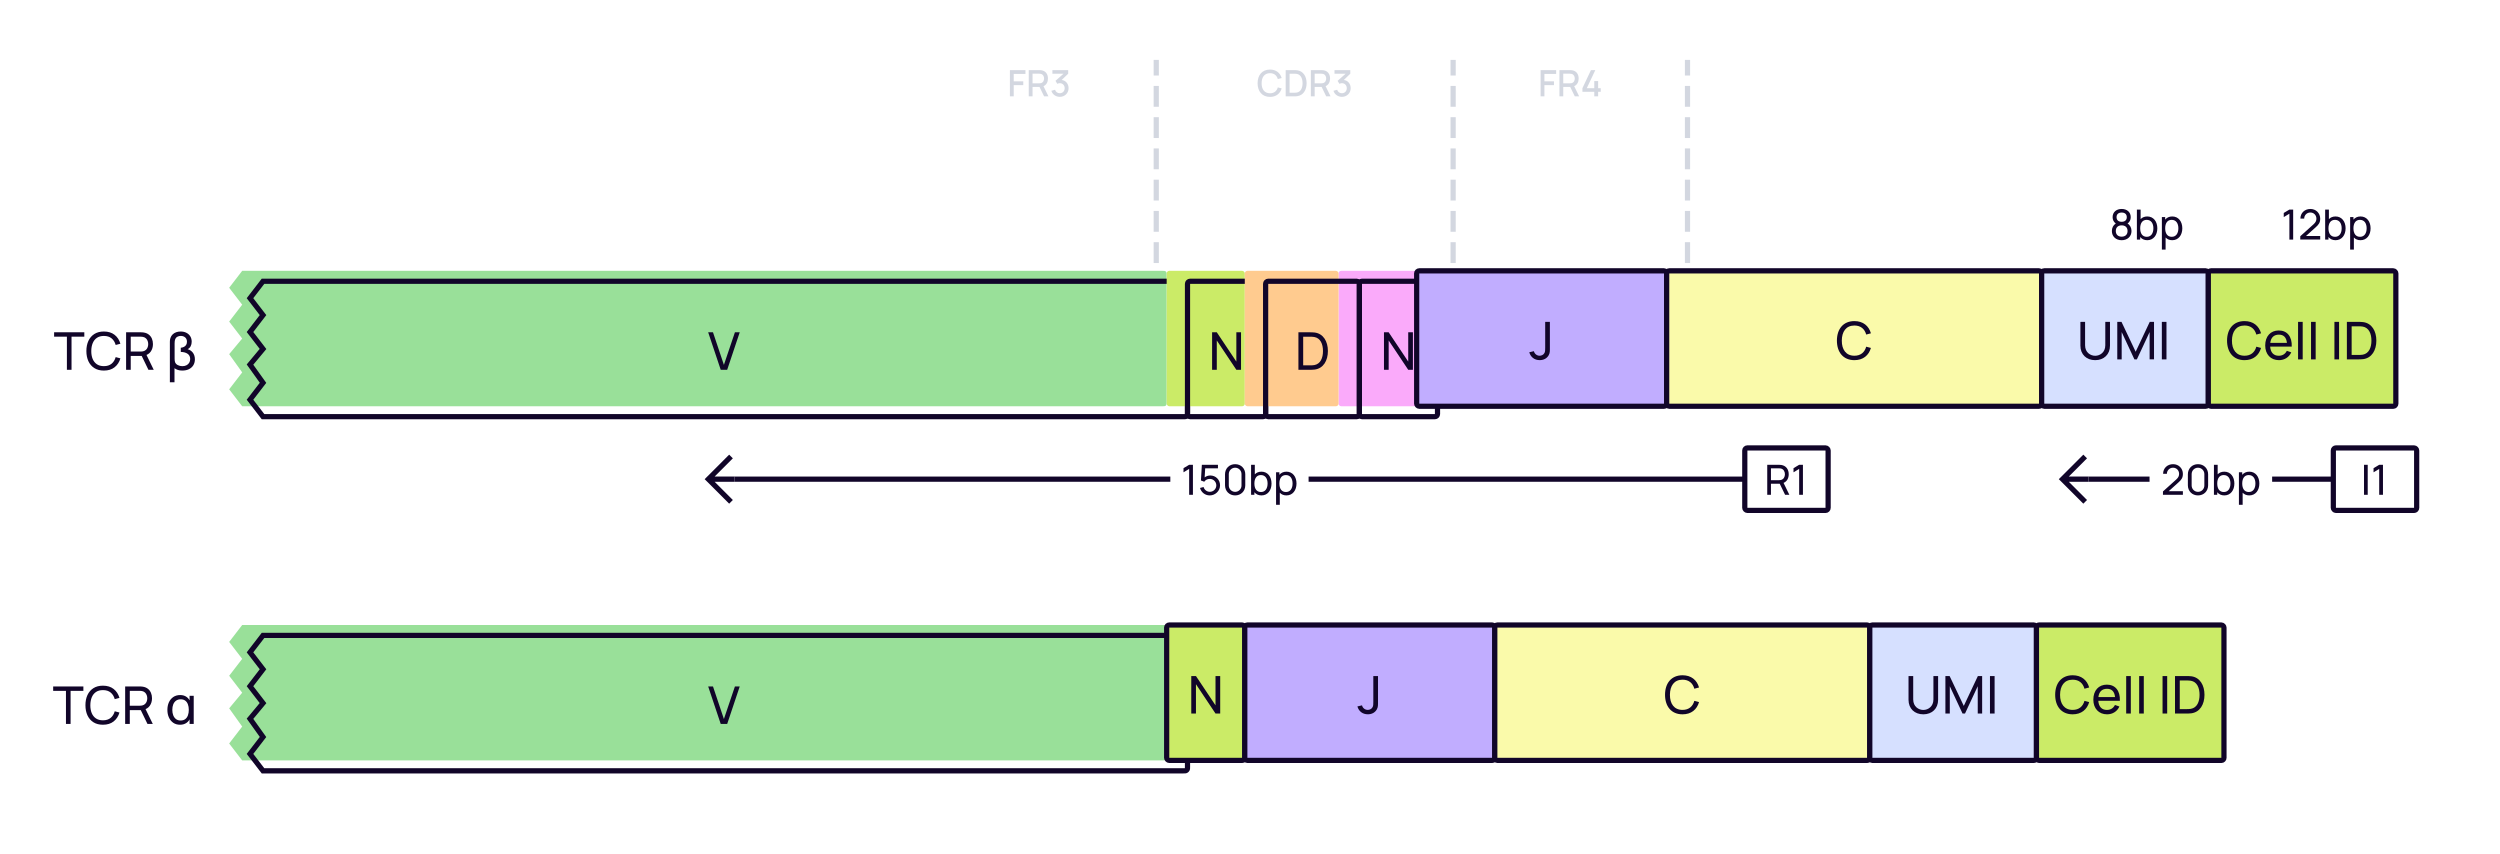 <svg width="960" height="328" viewBox="0 0 960 328" fill="none" xmlns="http://www.w3.org/2000/svg">
<rect width="960" height="328" fill="white"/>
<path d="M648 112V24" stroke="#D3D7E0" stroke-width="2" stroke-linecap="square" stroke-dasharray="6 6"/>
<path d="M387.805 37V26.92H393.776V28.383H389.268V31.225H392.936V32.695H389.268V37H387.805ZM395.038 37V26.92H399.112C399.308 26.92 399.623 26.934 399.889 26.976C401.576 27.235 402.416 28.516 402.416 30.147C402.416 31.491 401.842 32.597 400.701 33.094L402.605 37H400.932L399.175 33.381H396.501V37H395.038ZM396.501 31.995H399.056C399.238 31.995 399.483 31.981 399.693 31.932C400.589 31.715 400.925 30.889 400.925 30.147C400.925 29.405 400.589 28.579 399.693 28.369C399.483 28.313 399.238 28.299 399.056 28.299H396.501V31.995ZM406.964 37.189C405.466 37.189 404.15 36.293 403.723 34.858L405.137 34.466C405.403 35.341 406.138 35.81 406.964 35.803C408.07 35.789 408.833 34.984 408.833 33.871C408.833 32.751 408.07 31.939 406.95 31.939C406.628 31.939 406.285 32.037 405.998 32.191L405.312 31.036L408.392 28.313H404.122V26.92H410.184V28.313L407.692 30.707C409.323 30.924 410.331 32.233 410.331 33.871C410.331 35.796 408.847 37.189 406.964 37.189Z" fill="#D3D7E0"/>
<path d="M444 112V24" stroke="#D3D7E0" stroke-width="2" stroke-linecap="square" stroke-dasharray="6 6"/>
<path d="M487.682 37.21C484.658 37.21 482.915 35.075 482.915 31.96C482.915 28.845 484.658 26.71 487.682 26.71C490.006 26.71 491.567 27.977 492.162 29.965L490.678 30.364C490.279 28.957 489.278 28.103 487.682 28.103C485.54 28.103 484.469 29.65 484.462 31.96C484.448 34.27 485.54 35.817 487.682 35.817C489.278 35.817 490.279 34.963 490.678 33.556L492.162 33.955C491.567 35.943 490.006 37.21 487.682 37.21ZM493.702 37V26.92H496.859C497.041 26.92 497.643 26.92 498.112 26.983C500.478 27.284 501.738 29.391 501.738 31.96C501.738 34.529 500.478 36.636 498.112 36.937C497.643 37 497.041 37 496.859 37H493.702ZM495.2 35.607H496.859C497.181 35.607 497.671 35.6 498.007 35.537C499.547 35.243 500.184 33.689 500.184 31.96C500.184 30.189 499.519 28.663 498.007 28.383C497.671 28.32 497.167 28.313 496.859 28.313H495.2V35.607ZM503.368 37V26.92H507.442C507.638 26.92 507.953 26.934 508.219 26.976C509.906 27.235 510.746 28.516 510.746 30.147C510.746 31.491 510.172 32.597 509.031 33.094L510.935 37H509.262L507.505 33.381H504.831V37H503.368ZM504.831 31.995H507.386C507.568 31.995 507.813 31.981 508.023 31.932C508.919 31.715 509.255 30.889 509.255 30.147C509.255 29.405 508.919 28.579 508.023 28.369C507.813 28.313 507.568 28.299 507.386 28.299H504.831V31.995ZM515.294 37.189C513.796 37.189 512.48 36.293 512.053 34.858L513.467 34.466C513.733 35.341 514.468 35.81 515.294 35.803C516.4 35.789 517.163 34.984 517.163 33.871C517.163 32.751 516.4 31.939 515.28 31.939C514.958 31.939 514.615 32.037 514.328 32.191L513.642 31.036L516.722 28.313H512.452V26.92H518.514V28.313L516.022 30.707C517.653 30.924 518.661 32.233 518.661 33.871C518.661 35.796 517.177 37.189 515.294 37.189Z" fill="#D3D7E0"/>
<path d="M558 112V24" stroke="#D3D7E0" stroke-width="2" stroke-linecap="square" stroke-dasharray="6 6"/>
<path d="M591.593 37V26.92H597.564V28.383H593.056V31.225H596.724V32.695H593.056V37H591.593ZM598.826 37V26.92H602.9C603.096 26.92 603.411 26.934 603.677 26.976C605.364 27.235 606.204 28.516 606.204 30.147C606.204 31.491 605.63 32.597 604.489 33.094L606.393 37H604.72L602.963 33.381H600.289V37H598.826ZM600.289 31.995H602.844C603.026 31.995 603.271 31.981 603.481 31.932C604.377 31.715 604.713 30.889 604.713 30.147C604.713 29.405 604.377 28.579 603.481 28.369C603.271 28.313 603.026 28.299 602.844 28.299H600.289V31.995ZM612.201 37V35.243H607.651V33.857L610.927 26.92H612.6L609.324 33.857H612.201V31.127H613.685V33.857H614.686V35.243H613.685V37H612.201Z" fill="#D3D7E0"/>
<path d="M879.128 92V82.056L876.96 83.368V81.776L879.128 80.48H880.576V92H879.128ZM883.3 91.992L883.308 90.712L888.42 86.112C889.268 85.352 889.5 84.688 889.5 83.96C889.5 82.632 888.508 81.6 887.18 81.6C885.804 81.6 884.796 82.696 884.812 83.952H883.356C883.356 81.784 884.988 80.24 887.204 80.24C889.34 80.24 890.956 81.856 890.956 83.976C890.956 85.488 890.388 86.248 889.204 87.296L885.492 90.632H890.956V91.992H883.3ZM896.838 92.24C895.67 92.24 894.766 91.784 894.134 91.024V92H892.862V80.48H894.294V84.144C894.91 83.496 895.766 83.12 896.846 83.12C899.246 83.12 900.71 85.08 900.71 87.672C900.71 90.264 899.254 92.24 896.838 92.24ZM894.134 87.672C894.134 89.568 894.918 90.936 896.662 90.936C898.366 90.936 899.198 89.512 899.198 87.672C899.198 85.848 898.382 84.424 896.622 84.424C894.934 84.424 894.134 85.76 894.134 87.672ZM906.432 92.24C905.36 92.24 904.504 91.856 903.888 91.2V95.84H902.456V83.36H903.728V84.328C904.36 83.568 905.264 83.12 906.44 83.12C908.84 83.12 910.304 85.08 910.304 87.672C910.304 90.264 908.848 92.24 906.432 92.24ZM903.728 87.672C903.728 89.568 904.512 90.936 906.256 90.936C907.96 90.936 908.792 89.512 908.792 87.672C908.792 85.848 907.976 84.424 906.216 84.424C904.528 84.424 903.728 85.76 903.728 87.672Z" fill="#110529"/>
<path d="M814.72 92.24C812.512 92.24 810.96 90.824 810.96 88.712C810.96 87.512 811.456 86.472 812.464 85.824C811.664 85.264 811.24 84.384 811.24 83.392C811.24 81.448 812.688 80.24 814.72 80.24C816.752 80.24 818.2 81.448 818.2 83.392C818.2 84.392 817.8 85.264 816.984 85.832C817.984 86.464 818.496 87.512 818.496 88.712C818.496 90.824 816.928 92.24 814.72 92.24ZM812.464 88.712C812.464 90.12 813.376 90.88 814.72 90.88C816.064 90.88 816.984 90.12 816.984 88.712C816.984 87.296 816.08 86.536 814.72 86.536C813.36 86.536 812.464 87.296 812.464 88.712ZM812.752 83.392C812.752 84.576 813.552 85.168 814.72 85.168C815.888 85.168 816.688 84.576 816.688 83.392C816.688 82.208 815.888 81.616 814.72 81.616C813.552 81.616 812.752 82.208 812.752 83.392ZM824.541 92.24C823.373 92.24 822.469 91.784 821.837 91.024V92H820.565V80.48H821.997V84.144C822.613 83.496 823.469 83.12 824.549 83.12C826.949 83.12 828.413 85.08 828.413 87.672C828.413 90.264 826.957 92.24 824.541 92.24ZM821.837 87.672C821.837 89.568 822.621 90.936 824.365 90.936C826.069 90.936 826.901 89.512 826.901 87.672C826.901 85.848 826.085 84.424 824.325 84.424C822.637 84.424 821.837 85.76 821.837 87.672ZM834.135 92.24C833.063 92.24 832.207 91.856 831.591 91.2V95.84H830.159V83.36H831.431V84.328C832.063 83.568 832.967 83.12 834.143 83.12C836.543 83.12 838.007 85.08 838.007 87.672C838.007 90.264 836.551 92.24 834.135 92.24ZM831.431 87.672C831.431 89.568 832.215 90.936 833.959 90.936C835.663 90.936 836.495 89.512 836.495 87.672C836.495 85.848 835.679 84.424 833.919 84.424C832.231 84.424 831.431 85.76 831.431 87.672Z" fill="#110529"/>
<g filter="url(#filter0_i_6921_6235)">
<path fill-rule="evenodd" clip-rule="evenodd" d="M109.6 108H101L96 114.5L101 121L96 127.5L101 134L96 140L101 147L96 153.5L101 160H109.6H110H454.4C454.96 160 455.24 160 455.454 159.891C455.642 159.795 455.795 159.642 455.891 159.454C456 159.24 456 158.96 456 158.4V153.5V147V140V134V127.5V121V114.5V109.6C456 109.04 456 108.76 455.891 108.546C455.795 108.358 455.642 108.205 455.454 108.109C455.24 108 454.96 108 454.4 108H110H109.6Z" fill="#99E099"/>
</g>
<path d="M101 108V107H100.508L100.207 107.39L101 108ZM96 114.5L95.207 113.89L94.738 114.5L95.207 115.11L96 114.5ZM101 121L101.793 121.61L102.262 121L101.793 120.39L101 121ZM96 127.5L95.207 126.89L94.738 127.5L95.207 128.11L96 127.5ZM101 134L101.768 134.64L102.281 134.025L101.793 133.39L101 134ZM96 140L95.232 139.36L94.737 139.953L95.186 140.581L96 140ZM101 147L101.793 147.61L102.245 147.022L101.814 146.419L101 147ZM96 153.5L95.207 152.89L94.738 153.5L95.207 154.11L96 153.5ZM101 160L100.207 160.61L100.508 161H101V160ZM455.454 159.891L455 159L455 159L455.454 159.891ZM455.891 159.454L456.782 159.908L456.782 159.908L455.891 159.454ZM455.891 108.546L456.782 108.092L456.782 108.092L455.891 108.546ZM455.454 108.109L455 109L455 109L455.454 108.109ZM101 109H109.6V107H101V109ZM96.793 115.11L101.793 108.61L100.207 107.39L95.207 113.89L96.793 115.11ZM101.793 120.39L96.793 113.89L95.207 115.11L100.207 121.61L101.793 120.39ZM96.793 128.11L101.793 121.61L100.207 120.39L95.207 126.89L96.793 128.11ZM101.793 133.39L96.793 126.89L95.207 128.11L100.207 134.61L101.793 133.39ZM96.768 140.64L101.768 134.64L100.232 133.36L95.232 139.36L96.768 140.64ZM101.814 146.419L96.814 139.419L95.186 140.581L100.186 147.581L101.814 146.419ZM96.793 154.11L101.793 147.61L100.207 146.39L95.207 152.89L96.793 154.11ZM101.793 159.39L96.793 152.89L95.207 154.11L100.207 160.61L101.793 159.39ZM109.6 159H101V161H109.6V159ZM109.6 161H110V159H109.6V161ZM110 161H454.4V159H110V161ZM454.4 161C454.664 161 454.921 161.001 455.138 160.983C455.367 160.964 455.637 160.92 455.908 160.782L455 159C455.057 158.971 455.08 158.981 454.975 158.99C454.859 158.999 454.697 159 454.4 159V161ZM455.908 160.782C456.284 160.59 456.59 160.284 456.782 159.908L455 159L455 159L455.908 160.782ZM456.782 159.908C456.92 159.637 456.964 159.367 456.983 159.138C457.001 158.921 457 158.664 457 158.4H455C455 158.697 454.999 158.859 454.99 158.975C454.981 159.08 454.971 159.058 455 159L456.782 159.908ZM457 158.4V153.5H455V158.4H457ZM457 153.5V147H455V153.5H457ZM457 147V140H455V147H457ZM457 140V134H455V140H457ZM457 134V127.5H455V134H457ZM457 127.5V121H455V127.5H457ZM457 121V114.5H455V121H457ZM457 114.5V109.6H455V114.5H457ZM457 109.6C457 109.336 457.001 109.079 456.983 108.862C456.964 108.633 456.92 108.363 456.782 108.092L455 109C454.971 108.942 454.981 108.92 454.99 109.025C454.999 109.141 455 109.303 455 109.6H457ZM456.782 108.092C456.59 107.716 456.284 107.41 455.908 107.218L455 109L455 109L456.782 108.092ZM455.908 107.218C455.637 107.08 455.367 107.036 455.138 107.017C454.921 106.999 454.664 107 454.4 107V109C454.697 109 454.859 109.001 454.975 109.01C455.08 109.019 455.057 109.029 455 109L455.908 107.218ZM454.4 107H110V109H454.4V107ZM110 107H109.6V109H110V107Z" fill="#110529"/>
<path d="M276.758 142L271.938 127.6H273.788L277.978 140.11L282.208 127.6H284.058L279.238 142H276.758Z" fill="#110529"/>
<g filter="url(#filter1_i_6921_6235)">
<rect x="456" y="108" width="30" height="52" rx="1" fill="#CBEB67"/>
</g>
<rect x="456" y="108" width="30" height="52" rx="1" stroke="#110529" stroke-width="2" stroke-linecap="round"/>
<g filter="url(#filter2_i_6921_6235)">
<rect x="522" y="108" width="30" height="52" rx="1" fill="#FAAAFA"/>
</g>
<rect x="522" y="108" width="30" height="52" rx="1" stroke="#110529" stroke-width="2" stroke-linecap="round"/>
<g filter="url(#filter3_i_6921_6235)">
<rect x="486" y="108" width="36" height="52" rx="1" fill="#FFCB8F"/>
</g>
<rect x="486" y="108" width="36" height="52" rx="1" stroke="#110529" stroke-width="2" stroke-linecap="round"/>
<path d="M465.447 142V127.6H467.247L474.757 138.85V127.6H476.557V142H474.757L467.247 130.74V142H465.447Z" fill="#110529"/>
<path d="M531.447 142V127.6H533.247L540.757 138.85V127.6H542.557V142H540.757L533.247 130.74V142H531.447Z" fill="#110529"/>
<path d="M498.593 142V127.6H503.033C503.313 127.6 504.173 127.6 504.853 127.69C508.183 128.13 509.913 131.13 509.913 134.8C509.913 138.48 508.183 141.47 504.853 141.91C504.183 142 503.303 142 503.033 142H498.593ZM500.423 140.3H503.033C503.533 140.3 504.233 140.28 504.703 140.19C507.063 139.76 508.023 137.47 508.023 134.8C508.023 132.08 507.033 129.83 504.703 129.41C504.233 129.32 503.513 129.3 503.033 129.3H500.423V140.3Z" fill="#110529"/>
<g filter="url(#filter4_i_6921_6235)">
<rect x="552" y="108" width="96" height="52" rx="1" fill="#C1ADFF"/>
<path d="M599.244 142.29C597.224 142.29 595.754 141.11 595.244 139.27L597.014 138.85C597.224 139.83 598.134 140.6 599.204 140.6C599.884 140.6 600.704 140.29 601.094 139.51C601.354 138.99 601.354 138.37 601.354 137.48V127.6H603.154V137.48C603.154 138.72 603.214 139.51 602.684 140.43C601.954 141.7 600.694 142.29 599.244 142.29Z" fill="#110529"/>
<rect x="552" y="108" width="96" height="52" rx="1" stroke="#110529" stroke-width="2" stroke-linecap="round"/>
</g>
<g filter="url(#filter5_i_6921_6235)">
<rect x="648" y="108" width="144" height="52" rx="1" fill="#FAFAAA"/>
<path d="M720.093 142.3C715.783 142.3 713.373 139.24 713.373 134.8C713.373 130.36 715.783 127.3 720.093 127.3C723.423 127.3 725.613 129.13 726.433 131.99L724.623 132.47C724.033 130.33 722.523 129 720.093 129C716.873 129 715.273 131.35 715.253 134.8C715.233 138.25 716.873 140.6 720.093 140.6C722.523 140.6 724.033 139.27 724.623 137.13L726.433 137.61C725.613 140.47 723.423 142.3 720.093 142.3Z" fill="#110529"/>
<rect x="648" y="108" width="144" height="52" rx="1" stroke="#110529" stroke-width="2" stroke-linecap="round"/>
</g>
<g filter="url(#filter6_i_6921_6235)">
<rect x="792" y="108" width="64" height="52" rx="1" fill="#D6E0FF"/>
<path d="M812.553 142.3C809.213 142.3 806.873 140.11 806.873 136.75V127.61L808.673 127.6V136.6C808.673 139.33 810.733 140.62 812.553 140.62C814.393 140.62 816.433 139.31 816.433 136.6V127.6H818.233V136.75C818.233 140.1 815.893 142.3 812.553 142.3ZM821.033 142V127.6H822.653L828.093 139.07L833.503 127.6H835.143V141.99H833.453V131.51L828.563 142H827.613L822.723 131.51V142H821.033ZM838.147 142V127.6H839.927V142H838.147Z" fill="#110529"/>
<rect x="792" y="108" width="64" height="52" rx="1" stroke="#110529" stroke-width="2" stroke-linecap="round"/>
</g>
<g filter="url(#filter7_i_6921_6235)">
<rect x="856" y="108" width="72" height="52" rx="1" fill="#CBEB67"/>
<path d="M869.906 142.3C865.596 142.3 863.186 139.24 863.186 134.8C863.186 130.36 865.596 127.3 869.906 127.3C873.236 127.3 875.426 129.13 876.246 131.99L874.436 132.47C873.846 130.33 872.336 129 869.906 129C866.686 129 865.086 131.35 865.066 134.8C865.046 138.25 866.686 140.6 869.906 140.6C872.336 140.6 873.846 139.27 874.436 137.13L876.246 137.61C875.426 140.47 873.236 142.3 869.906 142.3ZM883.119 142.3C879.929 142.3 877.839 140.05 877.839 136.67C877.839 133.13 879.899 130.9 883.039 130.9C886.289 130.9 888.189 133.26 888.029 137.1H879.749C879.889 139.34 881.049 140.61 883.039 140.61C884.459 140.61 885.539 139.94 886.139 138.71L887.849 139.3C886.999 141.21 885.209 142.3 883.119 142.3ZM879.779 135.67H886.179C885.959 133.55 884.929 132.5 883.099 132.5C881.159 132.5 880.029 133.62 879.779 135.67ZM890.455 142V127.6H892.235V142H890.455ZM895.436 142V127.6H897.216V142H895.436ZM904.42 142V127.6H906.2V142H904.42ZM909.201 142V127.6H913.641C913.921 127.6 914.781 127.6 915.461 127.69C918.791 128.13 920.521 131.13 920.521 134.8C920.521 138.48 918.791 141.47 915.461 141.91C914.791 142 913.911 142 913.641 142H909.201ZM911.031 140.3H913.641C914.141 140.3 914.841 140.28 915.311 140.19C917.671 139.76 918.631 137.47 918.631 134.8C918.631 132.08 917.641 129.83 915.311 129.41C914.841 129.32 914.121 129.3 913.641 129.3H911.031V140.3Z" fill="#110529"/>
<rect x="856" y="108" width="72" height="52" rx="1" stroke="#110529" stroke-width="2" stroke-linecap="round"/>
</g>
<g filter="url(#filter8_i_6921_6235)">
<path fill-rule="evenodd" clip-rule="evenodd" d="M109.6 244H101L96 250.5L101 257L96 263.5L101 270L96 276L101 283L96 289.5L101 296H109.6H110H454.4C454.96 296 455.24 296 455.454 295.891C455.642 295.795 455.795 295.642 455.891 295.454C456 295.24 456 294.96 456 294.4V289.5V283V276V270V263.5V257V250.5V245.6C456 245.04 456 244.76 455.891 244.546C455.795 244.358 455.642 244.205 455.454 244.109C455.24 244 454.96 244 454.4 244H110H109.6Z" fill="#99E099"/>
</g>
<path d="M101 244V243H100.508L100.207 243.39L101 244ZM96 250.5L95.207 249.89L94.738 250.5L95.207 251.11L96 250.5ZM101 257L101.793 257.61L102.262 257L101.793 256.39L101 257ZM96 263.5L95.207 262.89L94.738 263.5L95.207 264.11L96 263.5ZM101 270L101.768 270.64L102.281 270.025L101.793 269.39L101 270ZM96 276L95.232 275.36L94.737 275.953L95.186 276.581L96 276ZM101 283L101.793 283.61L102.245 283.022L101.814 282.419L101 283ZM96 289.5L95.207 288.89L94.738 289.5L95.207 290.11L96 289.5ZM101 296L100.207 296.61L100.508 297H101V296ZM455.454 295.891L455 295L455 295L455.454 295.891ZM455.891 295.454L456.782 295.908L456.782 295.908L455.891 295.454ZM455.891 244.546L456.782 244.092L456.782 244.092L455.891 244.546ZM455.454 244.109L455 245L455 245L455.454 244.109ZM101 245H109.6V243H101V245ZM96.793 251.11L101.793 244.61L100.207 243.39L95.207 249.89L96.793 251.11ZM101.793 256.39L96.793 249.89L95.207 251.11L100.207 257.61L101.793 256.39ZM96.793 264.11L101.793 257.61L100.207 256.39L95.207 262.89L96.793 264.11ZM101.793 269.39L96.793 262.89L95.207 264.11L100.207 270.61L101.793 269.39ZM96.768 276.64L101.768 270.64L100.232 269.36L95.232 275.36L96.768 276.64ZM101.814 282.419L96.814 275.419L95.186 276.581L100.186 283.581L101.814 282.419ZM96.793 290.11L101.793 283.61L100.207 282.39L95.207 288.89L96.793 290.11ZM101.793 295.39L96.793 288.89L95.207 290.11L100.207 296.61L101.793 295.39ZM109.6 295H101V297H109.6V295ZM109.6 297H110V295H109.6V297ZM110 297H454.4V295H110V297ZM454.4 297C454.664 297 454.921 297.001 455.138 296.983C455.367 296.964 455.637 296.92 455.908 296.782L455 295C455.057 294.971 455.08 294.981 454.975 294.99C454.859 294.999 454.697 295 454.4 295V297ZM455.908 296.782C456.284 296.59 456.59 296.284 456.782 295.908L455 295L455 295L455.908 296.782ZM456.782 295.908C456.92 295.637 456.964 295.367 456.983 295.138C457.001 294.921 457 294.664 457 294.4H455C455 294.697 454.999 294.859 454.99 294.975C454.981 295.08 454.971 295.058 455 295L456.782 295.908ZM457 294.4V289.5H455V294.4H457ZM457 289.5V283H455V289.5H457ZM457 283V276H455V283H457ZM457 276V270H455V276H457ZM457 270V263.5H455V270H457ZM457 263.5V257H455V263.5H457ZM457 257V250.5H455V257H457ZM457 250.5V245.6H455V250.5H457ZM457 245.6C457 245.336 457.001 245.079 456.983 244.862C456.964 244.633 456.92 244.363 456.782 244.092L455 245C454.971 244.942 454.981 244.92 454.99 245.025C454.999 245.141 455 245.303 455 245.6H457ZM456.782 244.092C456.59 243.716 456.284 243.41 455.908 243.218L455 245L455 245L456.782 244.092ZM455.908 243.218C455.637 243.08 455.367 243.036 455.138 243.017C454.921 242.999 454.664 243 454.4 243V245C454.697 245 454.859 245.001 454.975 245.01C455.08 245.019 455.057 245.029 455 245L455.908 243.218ZM454.4 243H110V245H454.4V243ZM110 243H109.6V245H110V243Z" fill="#110529"/>
<path d="M276.758 278L271.938 263.6H273.788L277.978 276.11L282.208 263.6H284.058L279.238 278H276.758Z" fill="#110529"/>
<g filter="url(#filter9_i_6921_6235)">
<rect x="456" y="244" width="30" height="52" rx="1" fill="#CBEB67"/>
<path d="M465.447 278V263.6H467.247L474.757 274.85V263.6H476.557V278H474.757L467.247 266.74V278H465.447Z" fill="#110529"/>
<rect x="456" y="244" width="30" height="52" rx="1" stroke="#110529" stroke-width="2" stroke-linecap="round"/>
</g>
<g filter="url(#filter10_i_6921_6235)">
<rect x="486" y="244" width="96" height="52" rx="1" fill="#C1ADFF"/>
<path d="M533.244 278.29C531.224 278.29 529.754 277.11 529.244 275.27L531.014 274.85C531.224 275.83 532.134 276.6 533.204 276.6C533.884 276.6 534.704 276.29 535.094 275.51C535.354 274.99 535.354 274.37 535.354 273.48V263.6H537.154V273.48C537.154 274.72 537.214 275.51 536.684 276.43C535.954 277.7 534.694 278.29 533.244 278.29Z" fill="#110529"/>
<rect x="486" y="244" width="96" height="52" rx="1" stroke="#110529" stroke-width="2" stroke-linecap="round"/>
</g>
<g filter="url(#filter11_i_6921_6235)">
<rect x="582" y="244" width="144" height="52" rx="1" fill="#FAFAAA"/>
<path d="M654.093 278.3C649.783 278.3 647.373 275.24 647.373 270.8C647.373 266.36 649.783 263.3 654.093 263.3C657.423 263.3 659.613 265.13 660.433 267.99L658.623 268.47C658.033 266.33 656.523 265 654.093 265C650.873 265 649.273 267.35 649.253 270.8C649.233 274.25 650.873 276.6 654.093 276.6C656.523 276.6 658.033 275.27 658.623 273.13L660.433 273.61C659.613 276.47 657.423 278.3 654.093 278.3Z" fill="#110529"/>
<rect x="582" y="244" width="144" height="52" rx="1" stroke="#110529" stroke-width="2" stroke-linecap="round"/>
</g>
<g filter="url(#filter12_i_6921_6235)">
<rect x="726" y="244" width="64" height="52" rx="1" fill="#D6E0FF"/>
<path d="M746.553 278.3C743.213 278.3 740.873 276.11 740.873 272.75V263.61L742.673 263.6V272.6C742.673 275.33 744.733 276.62 746.553 276.62C748.393 276.62 750.433 275.31 750.433 272.6V263.6H752.233V272.75C752.233 276.1 749.893 278.3 746.553 278.3ZM755.033 278V263.6H756.653L762.093 275.07L767.503 263.6H769.143V277.99H767.453V267.51L762.563 278H761.613L756.723 267.51V278H755.033ZM772.147 278V263.6H773.927V278H772.147Z" fill="#110529"/>
<rect x="726" y="244" width="64" height="52" rx="1" stroke="#110529" stroke-width="2" stroke-linecap="round"/>
</g>
<g filter="url(#filter13_i_6921_6235)">
<rect x="790" y="244" width="72" height="52" rx="1" fill="#CBEB67"/>
<path d="M803.906 278.3C799.596 278.3 797.186 275.24 797.186 270.8C797.186 266.36 799.596 263.3 803.906 263.3C807.236 263.3 809.426 265.13 810.246 267.99L808.436 268.47C807.846 266.33 806.336 265 803.906 265C800.686 265 799.086 267.35 799.066 270.8C799.046 274.25 800.686 276.6 803.906 276.6C806.336 276.6 807.846 275.27 808.436 273.13L810.246 273.61C809.426 276.47 807.236 278.3 803.906 278.3ZM817.119 278.3C813.929 278.3 811.839 276.05 811.839 272.67C811.839 269.13 813.899 266.9 817.039 266.9C820.289 266.9 822.189 269.26 822.029 273.1H813.749C813.889 275.34 815.049 276.61 817.039 276.61C818.459 276.61 819.539 275.94 820.139 274.71L821.849 275.3C820.999 277.21 819.209 278.3 817.119 278.3ZM813.779 271.67H820.179C819.959 269.55 818.929 268.5 817.099 268.5C815.159 268.5 814.029 269.62 813.779 271.67ZM824.455 278V263.6H826.235V278H824.455ZM829.436 278V263.6H831.216V278H829.436ZM838.42 278V263.6H840.2V278H838.42ZM843.201 278V263.6H847.641C847.921 263.6 848.781 263.6 849.461 263.69C852.791 264.13 854.521 267.13 854.521 270.8C854.521 274.48 852.791 277.47 849.461 277.91C848.791 278 847.911 278 847.641 278H843.201ZM845.031 276.3H847.641C848.141 276.3 848.841 276.28 849.311 276.19C851.671 275.76 852.631 273.47 852.631 270.8C852.631 268.08 851.641 265.83 849.311 265.41C848.841 265.32 848.121 265.3 847.641 265.3H845.031V276.3Z" fill="#110529"/>
<rect x="790" y="244" width="72" height="52" rx="1" stroke="#110529" stroke-width="2" stroke-linecap="round"/>
</g>
<path d="M272 184L271.293 184.707L270.586 184L271.293 183.293L272 184ZM279.293 175.293L280 174.586L281.414 176L280.707 176.707L279.293 175.293ZM280.707 191.293L281.414 192L280 193.414L279.293 192.707L280.707 191.293ZM282 185L272 185L272 183L282 183L282 185ZM271.293 183.293L279.293 175.293L280.707 176.707L272.707 184.707L271.293 183.293ZM272.707 183.293L280.707 191.293L279.293 192.707L271.293 184.707L272.707 183.293Z" fill="#110529"/>
<path d="M449.5 184H282" stroke="#110529" stroke-width="2"/>
<rect width="53" height="20" transform="translate(449.5 174)" fill="white"/>
<path d="M456.636 190V180.056L454.468 181.368V179.776L456.636 178.48H458.084V190H456.636ZM464.536 190.24C462.752 190.24 461.272 189.056 460.808 187.376L462.176 187.008C462.464 188.144 463.504 188.856 464.576 188.856C465.976 188.856 467.064 187.728 467.064 186.376C467.064 184.984 465.92 183.896 464.576 183.896C463.56 183.896 462.84 184.384 462.424 184.984L461.16 184.504L461.512 178.48H467.696V179.832H462.792L462.584 183.328C463.184 182.848 463.96 182.584 464.736 182.584C466.872 182.584 468.496 184.232 468.496 186.376C468.496 188.504 466.68 190.24 464.536 190.24ZM474.297 190.24C472.057 190.24 470.409 188.592 470.409 186.352V182.128C470.409 179.888 472.057 178.24 474.297 178.24C476.537 178.24 478.185 179.888 478.185 182.128V186.352C478.185 188.592 476.537 190.24 474.297 190.24ZM471.857 186.432C471.857 187.784 472.945 188.872 474.297 188.872C475.649 188.872 476.737 187.784 476.737 186.432V182.04C476.737 180.688 475.649 179.6 474.297 179.6C472.945 179.6 471.857 180.688 471.857 182.04V186.432ZM484.393 190.24C483.225 190.24 482.321 189.784 481.689 189.024V190H480.417V178.48H481.849V182.144C482.465 181.496 483.321 181.12 484.401 181.12C486.801 181.12 488.265 183.08 488.265 185.672C488.265 188.264 486.809 190.24 484.393 190.24ZM481.689 185.672C481.689 187.568 482.473 188.936 484.217 188.936C485.921 188.936 486.753 187.512 486.753 185.672C486.753 183.848 485.937 182.424 484.177 182.424C482.489 182.424 481.689 183.76 481.689 185.672ZM493.986 190.24C492.914 190.24 492.058 189.856 491.442 189.2V193.84H490.01V181.36H491.282V182.328C491.914 181.568 492.818 181.12 493.994 181.12C496.394 181.12 497.858 183.08 497.858 185.672C497.858 188.264 496.402 190.24 493.986 190.24ZM491.282 185.672C491.282 187.568 492.066 188.936 493.81 188.936C495.514 188.936 496.346 187.512 496.346 185.672C496.346 183.848 495.53 182.424 493.77 182.424C492.082 182.424 491.282 183.76 491.282 185.672Z" fill="#110529"/>
<path d="M670 184H502.5" stroke="#110529" stroke-width="2"/>
<rect x="670" y="172" width="32" height="24" rx="1" fill="white"/>
<path d="M678.62 190V178.48H683.172C683.396 178.48 683.724 178.496 684.02 178.544C685.884 178.832 686.868 180.28 686.868 182.112C686.868 183.632 686.188 184.888 684.884 185.432L687.108 190H685.476L683.412 185.744H680.044V190H678.62ZM680.044 184.392H683.124C683.324 184.392 683.604 184.376 683.844 184.32C684.948 184.072 685.412 183.072 685.412 182.112C685.412 181.152 684.948 180.152 683.844 179.904C683.604 179.848 683.324 179.832 683.124 179.832H680.044V184.392ZM690.878 190V180.056L688.71 181.368V179.776L690.878 178.48H692.326V190H690.878Z" fill="#110529"/>
<rect x="670" y="172" width="32" height="24" rx="1" stroke="#110529" stroke-width="2"/>
<path d="M792 184L791.293 184.707L790.586 184L791.293 183.293L792 184ZM799.293 175.293L800 174.586L801.414 176L800.707 176.707L799.293 175.293ZM800.707 191.293L801.414 192L800 193.414L799.293 192.707L800.707 191.293ZM802 185L792 185L792 183L802 183L802 185ZM791.293 183.293L799.293 175.293L800.707 176.707L792.707 184.707L791.293 183.293ZM792.707 183.293L800.707 191.293L799.293 192.707L791.293 184.707L792.707 183.293Z" fill="#110529"/>
<path d="M825.5 184H802" stroke="#110529" stroke-width="2"/>
<rect width="47" height="20" transform="translate(825.5 174)" fill="white"/>
<path d="M830.573 189.992L830.581 188.712L835.693 184.112C836.541 183.352 836.773 182.688 836.773 181.96C836.773 180.632 835.781 179.6 834.453 179.6C833.077 179.6 832.069 180.696 832.085 181.952H830.629C830.629 179.784 832.261 178.24 834.477 178.24C836.613 178.24 838.229 179.856 838.229 181.976C838.229 183.488 837.661 184.248 836.477 185.296L832.765 188.632H838.229V189.992H830.573ZM844.031 190.24C841.791 190.24 840.143 188.592 840.143 186.352V182.128C840.143 179.888 841.791 178.24 844.031 178.24C846.271 178.24 847.919 179.888 847.919 182.128V186.352C847.919 188.592 846.271 190.24 844.031 190.24ZM841.591 186.432C841.591 187.784 842.679 188.872 844.031 188.872C845.383 188.872 846.471 187.784 846.471 186.432V182.04C846.471 180.688 845.383 179.6 844.031 179.6C842.679 179.6 841.591 180.688 841.591 182.04V186.432ZM854.127 190.24C852.959 190.24 852.055 189.784 851.423 189.024V190H850.151V178.48H851.583V182.144C852.199 181.496 853.055 181.12 854.135 181.12C856.535 181.12 857.999 183.08 857.999 185.672C857.999 188.264 856.543 190.24 854.127 190.24ZM851.423 185.672C851.423 187.568 852.207 188.936 853.951 188.936C855.655 188.936 856.487 187.512 856.487 185.672C856.487 183.848 855.671 182.424 853.911 182.424C852.223 182.424 851.423 183.76 851.423 185.672ZM863.721 190.24C862.649 190.24 861.793 189.856 861.177 189.2V193.84H859.745V181.36H861.017V182.328C861.649 181.568 862.553 181.12 863.729 181.12C866.129 181.12 867.593 183.08 867.593 185.672C867.593 188.264 866.137 190.24 863.721 190.24ZM861.017 185.672C861.017 187.568 861.801 188.936 863.545 188.936C865.249 188.936 866.081 187.512 866.081 185.672C866.081 183.848 865.265 182.424 863.505 182.424C861.817 182.424 861.017 183.76 861.017 185.672Z" fill="#110529"/>
<path d="M896 184H872.5" stroke="#110529" stroke-width="2"/>
<rect x="896" y="172" width="32" height="24" rx="1" fill="white"/>
<path d="M907.78 190V178.48H909.204V190H907.78ZM913.612 190V180.056L911.444 181.368V179.776L913.612 178.48H915.06V190H913.612Z" fill="#110529"/>
<rect x="896" y="172" width="32" height="24" rx="1" stroke="#110529" stroke-width="2"/>
<path d="M25.688 142V129.29H20.778V127.6H32.378V129.29H27.468V142H25.688ZM39.89 142.3C38.457 142.3 37.24 141.983 36.24 141.35C35.24 140.717 34.477 139.837 33.95 138.71C33.43 137.583 33.17 136.28 33.17 134.8C33.17 133.32 33.43 132.017 33.95 130.89C34.477 129.763 35.24 128.883 36.24 128.25C37.24 127.617 38.457 127.3 39.89 127.3C41.557 127.3 42.927 127.723 44 128.57C45.08 129.417 45.824 130.557 46.23 131.99L44.42 132.47C44.127 131.397 43.604 130.55 42.85 129.93C42.097 129.31 41.11 129 39.89 129C38.817 129 37.924 129.243 37.21 129.73C36.497 130.217 35.96 130.897 35.6 131.77C35.24 132.637 35.057 133.647 35.05 134.8C35.044 135.947 35.22 136.957 35.58 137.83C35.94 138.697 36.48 139.377 37.2 139.87C37.92 140.357 38.817 140.6 39.89 140.6C41.11 140.6 42.097 140.29 42.85 139.67C43.604 139.043 44.127 138.197 44.42 137.13L46.23 137.61C45.824 139.037 45.08 140.177 44 141.03C42.927 141.877 41.557 142.3 39.89 142.3ZM48.423 142V127.6H54.113C54.253 127.6 54.42 127.607 54.613 127.62C54.807 127.627 54.993 127.647 55.173 127.68C55.953 127.8 56.607 128.067 57.133 128.48C57.667 128.893 58.067 129.417 58.333 130.05C58.6 130.677 58.733 131.373 58.733 132.14C58.733 133.253 58.443 134.22 57.863 135.04C57.283 135.853 56.433 136.363 55.313 136.57L54.633 136.68H50.203V142H48.423ZM56.993 142L54.153 136.14L55.913 135.6L59.033 142H56.993ZM50.203 134.99H54.053C54.18 134.99 54.323 134.983 54.483 134.97C54.65 134.957 54.807 134.933 54.953 134.9C55.413 134.793 55.787 134.6 56.073 134.32C56.367 134.033 56.58 133.7 56.713 133.32C56.847 132.933 56.913 132.54 56.913 132.14C56.913 131.74 56.847 131.35 56.713 130.97C56.58 130.583 56.367 130.247 56.073 129.96C55.787 129.673 55.413 129.48 54.953 129.38C54.807 129.34 54.65 129.317 54.483 129.31C54.323 129.297 54.18 129.29 54.053 129.29H50.203V134.99ZM65.23 146.8V131.2C65.23 130.953 65.246 130.71 65.28 130.47C65.32 130.23 65.376 130 65.45 129.78C65.63 129.24 65.91 128.787 66.29 128.42C66.67 128.047 67.123 127.767 67.65 127.58C68.177 127.393 68.75 127.3 69.37 127.3C70.203 127.3 70.936 127.463 71.57 127.79C72.21 128.11 72.71 128.563 73.07 129.15C73.43 129.737 73.61 130.427 73.61 131.22C73.61 131.86 73.48 132.433 73.22 132.94C72.966 133.447 72.576 133.83 72.05 134.09C72.403 134.177 72.743 134.323 73.07 134.53C73.403 134.737 73.703 135 73.97 135.32C74.237 135.64 74.447 136.02 74.6 136.46C74.76 136.9 74.84 137.397 74.84 137.95C74.84 138.823 74.643 139.587 74.25 140.24C73.856 140.887 73.293 141.393 72.56 141.76C71.833 142.12 70.96 142.3 69.94 142.3C69.326 142.3 68.773 142.217 68.28 142.05C67.793 141.89 67.37 141.67 67.01 141.39V146.8H65.23ZM70.02 140.61C70.613 140.61 71.136 140.497 71.59 140.27C72.043 140.037 72.397 139.717 72.65 139.31C72.903 138.897 73.03 138.417 73.03 137.87C73.03 136.983 72.703 136.313 72.05 135.86C71.397 135.4 70.52 135.16 69.42 135.14V133.54C69.88 133.493 70.287 133.38 70.64 133.2C71 133.02 71.28 132.767 71.48 132.44C71.686 132.113 71.79 131.713 71.79 131.24C71.79 130.527 71.567 129.973 71.12 129.58C70.673 129.187 70.103 128.99 69.41 128.99C68.97 128.99 68.55 129.09 68.15 129.29C67.757 129.483 67.466 129.813 67.28 130.28C67.18 130.54 67.117 130.817 67.09 131.11C67.063 131.397 67.05 131.647 67.05 131.86V137.71C67.05 137.903 67.06 138.123 67.08 138.37C67.106 138.61 67.147 138.823 67.2 139.01C67.367 139.523 67.723 139.92 68.27 140.2C68.817 140.473 69.4 140.61 70.02 140.61Z" fill="#110529"/>
<path d="M25.327 278V265.29H20.417V263.6H32.017V265.29H27.107V278H25.327ZM39.529 278.3C38.096 278.3 36.879 277.983 35.879 277.35C34.879 276.717 34.116 275.837 33.589 274.71C33.069 273.583 32.809 272.28 32.809 270.8C32.809 269.32 33.069 268.017 33.589 266.89C34.116 265.763 34.879 264.883 35.879 264.25C36.879 263.617 38.096 263.3 39.529 263.3C41.196 263.3 42.566 263.723 43.639 264.57C44.719 265.417 45.462 266.557 45.869 267.99L44.059 268.47C43.766 267.397 43.242 266.55 42.489 265.93C41.736 265.31 40.749 265 39.529 265C38.456 265 37.562 265.243 36.849 265.73C36.136 266.217 35.599 266.897 35.239 267.77C34.879 268.637 34.696 269.647 34.689 270.8C34.682 271.947 34.859 272.957 35.219 273.83C35.579 274.697 36.119 275.377 36.839 275.87C37.559 276.357 38.456 276.6 39.529 276.6C40.749 276.6 41.736 276.29 42.489 275.67C43.242 275.043 43.766 274.197 44.059 273.13L45.869 273.61C45.462 275.037 44.719 276.177 43.639 277.03C42.566 277.877 41.196 278.3 39.529 278.3ZM48.062 278V263.6H53.752C53.892 263.6 54.059 263.607 54.252 263.62C54.445 263.627 54.632 263.647 54.812 263.68C55.592 263.8 56.245 264.067 56.772 264.48C57.305 264.893 57.705 265.417 57.972 266.05C58.239 266.677 58.372 267.373 58.372 268.14C58.372 269.253 58.082 270.22 57.502 271.04C56.922 271.853 56.072 272.363 54.952 272.57L54.272 272.68H49.842V278H48.062ZM56.632 278L53.792 272.14L55.552 271.6L58.672 278H56.632ZM49.842 270.99H53.692C53.819 270.99 53.962 270.983 54.122 270.97C54.289 270.957 54.445 270.933 54.592 270.9C55.052 270.793 55.425 270.6 55.712 270.32C56.005 270.033 56.219 269.7 56.352 269.32C56.485 268.933 56.552 268.54 56.552 268.14C56.552 267.74 56.485 267.35 56.352 266.97C56.219 266.583 56.005 266.247 55.712 265.96C55.425 265.673 55.052 265.48 54.592 265.38C54.445 265.34 54.289 265.317 54.122 265.31C53.962 265.297 53.819 265.29 53.692 265.29H49.842V270.99ZM69.148 278.3C68.129 278.3 67.255 278.05 66.528 277.55C65.802 277.043 65.245 276.36 64.859 275.5C64.472 274.64 64.278 273.673 64.278 272.6C64.278 271.513 64.472 270.543 64.859 269.69C65.252 268.83 65.815 268.15 66.549 267.65C67.282 267.15 68.165 266.9 69.198 266.9C70.165 266.9 70.985 267.143 71.659 267.63C72.338 268.11 72.819 268.777 73.099 269.63L72.799 270.15V267.2H74.388V278H72.799V275.02L73.099 275.54C72.819 276.4 72.329 277.077 71.629 277.57C70.935 278.057 70.109 278.3 69.148 278.3ZM69.368 276.67C70.082 276.67 70.668 276.497 71.129 276.15C71.595 275.797 71.939 275.313 72.159 274.7C72.385 274.08 72.499 273.377 72.499 272.59C72.499 271.79 72.385 271.087 72.159 270.48C71.939 269.867 71.599 269.39 71.138 269.05C70.678 268.703 70.095 268.53 69.388 268.53C68.689 268.53 68.099 268.703 67.618 269.05C67.138 269.39 66.775 269.867 66.528 270.48C66.288 271.087 66.168 271.793 66.168 272.6C66.168 273.36 66.285 274.047 66.519 274.66C66.752 275.273 67.105 275.763 67.579 276.13C68.052 276.49 68.648 276.67 69.368 276.67Z" fill="#110529"/>
<defs>
<filter id="filter0_i_6921_6235" x="94.737" y="107" width="362.263" height="54" filterUnits="userSpaceOnUse" color-interpolation-filters="sRGB">
<feFlood flood-opacity="0" result="BackgroundImageFix"/>
<feBlend mode="normal" in="SourceGraphic" in2="BackgroundImageFix" result="shape"/>
<feColorMatrix in="SourceAlpha" type="matrix" values="0 0 0 0 0 0 0 0 0 0 0 0 0 0 0 0 0 0 127 0" result="hardAlpha"/>
<feOffset dx="-8" dy="-4"/>
<feComposite in2="hardAlpha" operator="arithmetic" k2="-1" k3="1"/>
<feColorMatrix type="matrix" values="0 0 0 0 0.067 0 0 0 0 0.02 0 0 0 0 0.161 0 0 0 0.16 0"/>
<feBlend mode="normal" in2="shape" result="effect1_innerShadow_6921_6235"/>
</filter>
<filter id="filter1_i_6921_6235" x="455" y="107" width="32" height="54" filterUnits="userSpaceOnUse" color-interpolation-filters="sRGB">
<feFlood flood-opacity="0" result="BackgroundImageFix"/>
<feBlend mode="normal" in="SourceGraphic" in2="BackgroundImageFix" result="shape"/>
<feColorMatrix in="SourceAlpha" type="matrix" values="0 0 0 0 0 0 0 0 0 0 0 0 0 0 0 0 0 0 127 0" result="hardAlpha"/>
<feOffset dx="-8" dy="-4"/>
<feComposite in2="hardAlpha" operator="arithmetic" k2="-1" k3="1"/>
<feColorMatrix type="matrix" values="0 0 0 0 0.067 0 0 0 0 0.02 0 0 0 0 0.161 0 0 0 0.16 0"/>
<feBlend mode="normal" in2="shape" result="effect1_innerShadow_6921_6235"/>
</filter>
<filter id="filter2_i_6921_6235" x="521" y="107" width="32" height="54" filterUnits="userSpaceOnUse" color-interpolation-filters="sRGB">
<feFlood flood-opacity="0" result="BackgroundImageFix"/>
<feBlend mode="normal" in="SourceGraphic" in2="BackgroundImageFix" result="shape"/>
<feColorMatrix in="SourceAlpha" type="matrix" values="0 0 0 0 0 0 0 0 0 0 0 0 0 0 0 0 0 0 127 0" result="hardAlpha"/>
<feOffset dx="-8" dy="-4"/>
<feComposite in2="hardAlpha" operator="arithmetic" k2="-1" k3="1"/>
<feColorMatrix type="matrix" values="0 0 0 0 0.067 0 0 0 0 0.02 0 0 0 0 0.161 0 0 0 0.16 0"/>
<feBlend mode="normal" in2="shape" result="effect1_innerShadow_6921_6235"/>
</filter>
<filter id="filter3_i_6921_6235" x="485" y="107" width="38" height="54" filterUnits="userSpaceOnUse" color-interpolation-filters="sRGB">
<feFlood flood-opacity="0" result="BackgroundImageFix"/>
<feBlend mode="normal" in="SourceGraphic" in2="BackgroundImageFix" result="shape"/>
<feColorMatrix in="SourceAlpha" type="matrix" values="0 0 0 0 0 0 0 0 0 0 0 0 0 0 0 0 0 0 127 0" result="hardAlpha"/>
<feOffset dx="-8" dy="-4"/>
<feComposite in2="hardAlpha" operator="arithmetic" k2="-1" k3="1"/>
<feColorMatrix type="matrix" values="0 0 0 0 0.067 0 0 0 0 0.02 0 0 0 0 0.161 0 0 0 0.16 0"/>
<feBlend mode="normal" in2="shape" result="effect1_innerShadow_6921_6235"/>
</filter>
<filter id="filter4_i_6921_6235" x="551" y="107" width="98" height="54" filterUnits="userSpaceOnUse" color-interpolation-filters="sRGB">
<feFlood flood-opacity="0" result="BackgroundImageFix"/>
<feBlend mode="normal" in="SourceGraphic" in2="BackgroundImageFix" result="shape"/>
<feColorMatrix in="SourceAlpha" type="matrix" values="0 0 0 0 0 0 0 0 0 0 0 0 0 0 0 0 0 0 127 0" result="hardAlpha"/>
<feOffset dx="-8" dy="-4"/>
<feComposite in2="hardAlpha" operator="arithmetic" k2="-1" k3="1"/>
<feColorMatrix type="matrix" values="0 0 0 0 0.067 0 0 0 0 0.02 0 0 0 0 0.161 0 0 0 0.16 0"/>
<feBlend mode="normal" in2="shape" result="effect1_innerShadow_6921_6235"/>
</filter>
<filter id="filter5_i_6921_6235" x="647" y="107" width="146" height="54" filterUnits="userSpaceOnUse" color-interpolation-filters="sRGB">
<feFlood flood-opacity="0" result="BackgroundImageFix"/>
<feBlend mode="normal" in="SourceGraphic" in2="BackgroundImageFix" result="shape"/>
<feColorMatrix in="SourceAlpha" type="matrix" values="0 0 0 0 0 0 0 0 0 0 0 0 0 0 0 0 0 0 127 0" result="hardAlpha"/>
<feOffset dx="-8" dy="-4"/>
<feComposite in2="hardAlpha" operator="arithmetic" k2="-1" k3="1"/>
<feColorMatrix type="matrix" values="0 0 0 0 0.067 0 0 0 0 0.02 0 0 0 0 0.161 0 0 0 0.16 0"/>
<feBlend mode="normal" in2="shape" result="effect1_innerShadow_6921_6235"/>
</filter>
<filter id="filter6_i_6921_6235" x="791" y="107" width="66" height="54" filterUnits="userSpaceOnUse" color-interpolation-filters="sRGB">
<feFlood flood-opacity="0" result="BackgroundImageFix"/>
<feBlend mode="normal" in="SourceGraphic" in2="BackgroundImageFix" result="shape"/>
<feColorMatrix in="SourceAlpha" type="matrix" values="0 0 0 0 0 0 0 0 0 0 0 0 0 0 0 0 0 0 127 0" result="hardAlpha"/>
<feOffset dx="-8" dy="-4"/>
<feComposite in2="hardAlpha" operator="arithmetic" k2="-1" k3="1"/>
<feColorMatrix type="matrix" values="0 0 0 0 0.067 0 0 0 0 0.02 0 0 0 0 0.161 0 0 0 0.16 0"/>
<feBlend mode="normal" in2="shape" result="effect1_innerShadow_6921_6235"/>
</filter>
<filter id="filter7_i_6921_6235" x="855" y="107" width="74" height="54" filterUnits="userSpaceOnUse" color-interpolation-filters="sRGB">
<feFlood flood-opacity="0" result="BackgroundImageFix"/>
<feBlend mode="normal" in="SourceGraphic" in2="BackgroundImageFix" result="shape"/>
<feColorMatrix in="SourceAlpha" type="matrix" values="0 0 0 0 0 0 0 0 0 0 0 0 0 0 0 0 0 0 127 0" result="hardAlpha"/>
<feOffset dx="-8" dy="-4"/>
<feComposite in2="hardAlpha" operator="arithmetic" k2="-1" k3="1"/>
<feColorMatrix type="matrix" values="0 0 0 0 0.067 0 0 0 0 0.02 0 0 0 0 0.161 0 0 0 0.16 0"/>
<feBlend mode="normal" in2="shape" result="effect1_innerShadow_6921_6235"/>
</filter>
<filter id="filter8_i_6921_6235" x="94.737" y="243" width="362.263" height="54" filterUnits="userSpaceOnUse" color-interpolation-filters="sRGB">
<feFlood flood-opacity="0" result="BackgroundImageFix"/>
<feBlend mode="normal" in="SourceGraphic" in2="BackgroundImageFix" result="shape"/>
<feColorMatrix in="SourceAlpha" type="matrix" values="0 0 0 0 0 0 0 0 0 0 0 0 0 0 0 0 0 0 127 0" result="hardAlpha"/>
<feOffset dx="-8" dy="-4"/>
<feComposite in2="hardAlpha" operator="arithmetic" k2="-1" k3="1"/>
<feColorMatrix type="matrix" values="0 0 0 0 0.067 0 0 0 0 0.02 0 0 0 0 0.161 0 0 0 0.16 0"/>
<feBlend mode="normal" in2="shape" result="effect1_innerShadow_6921_6235"/>
</filter>
<filter id="filter9_i_6921_6235" x="455" y="243" width="32" height="54" filterUnits="userSpaceOnUse" color-interpolation-filters="sRGB">
<feFlood flood-opacity="0" result="BackgroundImageFix"/>
<feBlend mode="normal" in="SourceGraphic" in2="BackgroundImageFix" result="shape"/>
<feColorMatrix in="SourceAlpha" type="matrix" values="0 0 0 0 0 0 0 0 0 0 0 0 0 0 0 0 0 0 127 0" result="hardAlpha"/>
<feOffset dx="-8" dy="-4"/>
<feComposite in2="hardAlpha" operator="arithmetic" k2="-1" k3="1"/>
<feColorMatrix type="matrix" values="0 0 0 0 0.067 0 0 0 0 0.02 0 0 0 0 0.161 0 0 0 0.16 0"/>
<feBlend mode="normal" in2="shape" result="effect1_innerShadow_6921_6235"/>
</filter>
<filter id="filter10_i_6921_6235" x="485" y="243" width="98" height="54" filterUnits="userSpaceOnUse" color-interpolation-filters="sRGB">
<feFlood flood-opacity="0" result="BackgroundImageFix"/>
<feBlend mode="normal" in="SourceGraphic" in2="BackgroundImageFix" result="shape"/>
<feColorMatrix in="SourceAlpha" type="matrix" values="0 0 0 0 0 0 0 0 0 0 0 0 0 0 0 0 0 0 127 0" result="hardAlpha"/>
<feOffset dx="-8" dy="-4"/>
<feComposite in2="hardAlpha" operator="arithmetic" k2="-1" k3="1"/>
<feColorMatrix type="matrix" values="0 0 0 0 0.067 0 0 0 0 0.02 0 0 0 0 0.161 0 0 0 0.16 0"/>
<feBlend mode="normal" in2="shape" result="effect1_innerShadow_6921_6235"/>
</filter>
<filter id="filter11_i_6921_6235" x="581" y="243" width="146" height="54" filterUnits="userSpaceOnUse" color-interpolation-filters="sRGB">
<feFlood flood-opacity="0" result="BackgroundImageFix"/>
<feBlend mode="normal" in="SourceGraphic" in2="BackgroundImageFix" result="shape"/>
<feColorMatrix in="SourceAlpha" type="matrix" values="0 0 0 0 0 0 0 0 0 0 0 0 0 0 0 0 0 0 127 0" result="hardAlpha"/>
<feOffset dx="-8" dy="-4"/>
<feComposite in2="hardAlpha" operator="arithmetic" k2="-1" k3="1"/>
<feColorMatrix type="matrix" values="0 0 0 0 0.067 0 0 0 0 0.02 0 0 0 0 0.161 0 0 0 0.16 0"/>
<feBlend mode="normal" in2="shape" result="effect1_innerShadow_6921_6235"/>
</filter>
<filter id="filter12_i_6921_6235" x="725" y="243" width="66" height="54" filterUnits="userSpaceOnUse" color-interpolation-filters="sRGB">
<feFlood flood-opacity="0" result="BackgroundImageFix"/>
<feBlend mode="normal" in="SourceGraphic" in2="BackgroundImageFix" result="shape"/>
<feColorMatrix in="SourceAlpha" type="matrix" values="0 0 0 0 0 0 0 0 0 0 0 0 0 0 0 0 0 0 127 0" result="hardAlpha"/>
<feOffset dx="-8" dy="-4"/>
<feComposite in2="hardAlpha" operator="arithmetic" k2="-1" k3="1"/>
<feColorMatrix type="matrix" values="0 0 0 0 0.067 0 0 0 0 0.02 0 0 0 0 0.161 0 0 0 0.16 0"/>
<feBlend mode="normal" in2="shape" result="effect1_innerShadow_6921_6235"/>
</filter>
<filter id="filter13_i_6921_6235" x="789" y="243" width="74" height="54" filterUnits="userSpaceOnUse" color-interpolation-filters="sRGB">
<feFlood flood-opacity="0" result="BackgroundImageFix"/>
<feBlend mode="normal" in="SourceGraphic" in2="BackgroundImageFix" result="shape"/>
<feColorMatrix in="SourceAlpha" type="matrix" values="0 0 0 0 0 0 0 0 0 0 0 0 0 0 0 0 0 0 127 0" result="hardAlpha"/>
<feOffset dx="-8" dy="-4"/>
<feComposite in2="hardAlpha" operator="arithmetic" k2="-1" k3="1"/>
<feColorMatrix type="matrix" values="0 0 0 0 0.067 0 0 0 0 0.02 0 0 0 0 0.161 0 0 0 0.16 0"/>
<feBlend mode="normal" in2="shape" result="effect1_innerShadow_6921_6235"/>
</filter>
</defs>
</svg>
